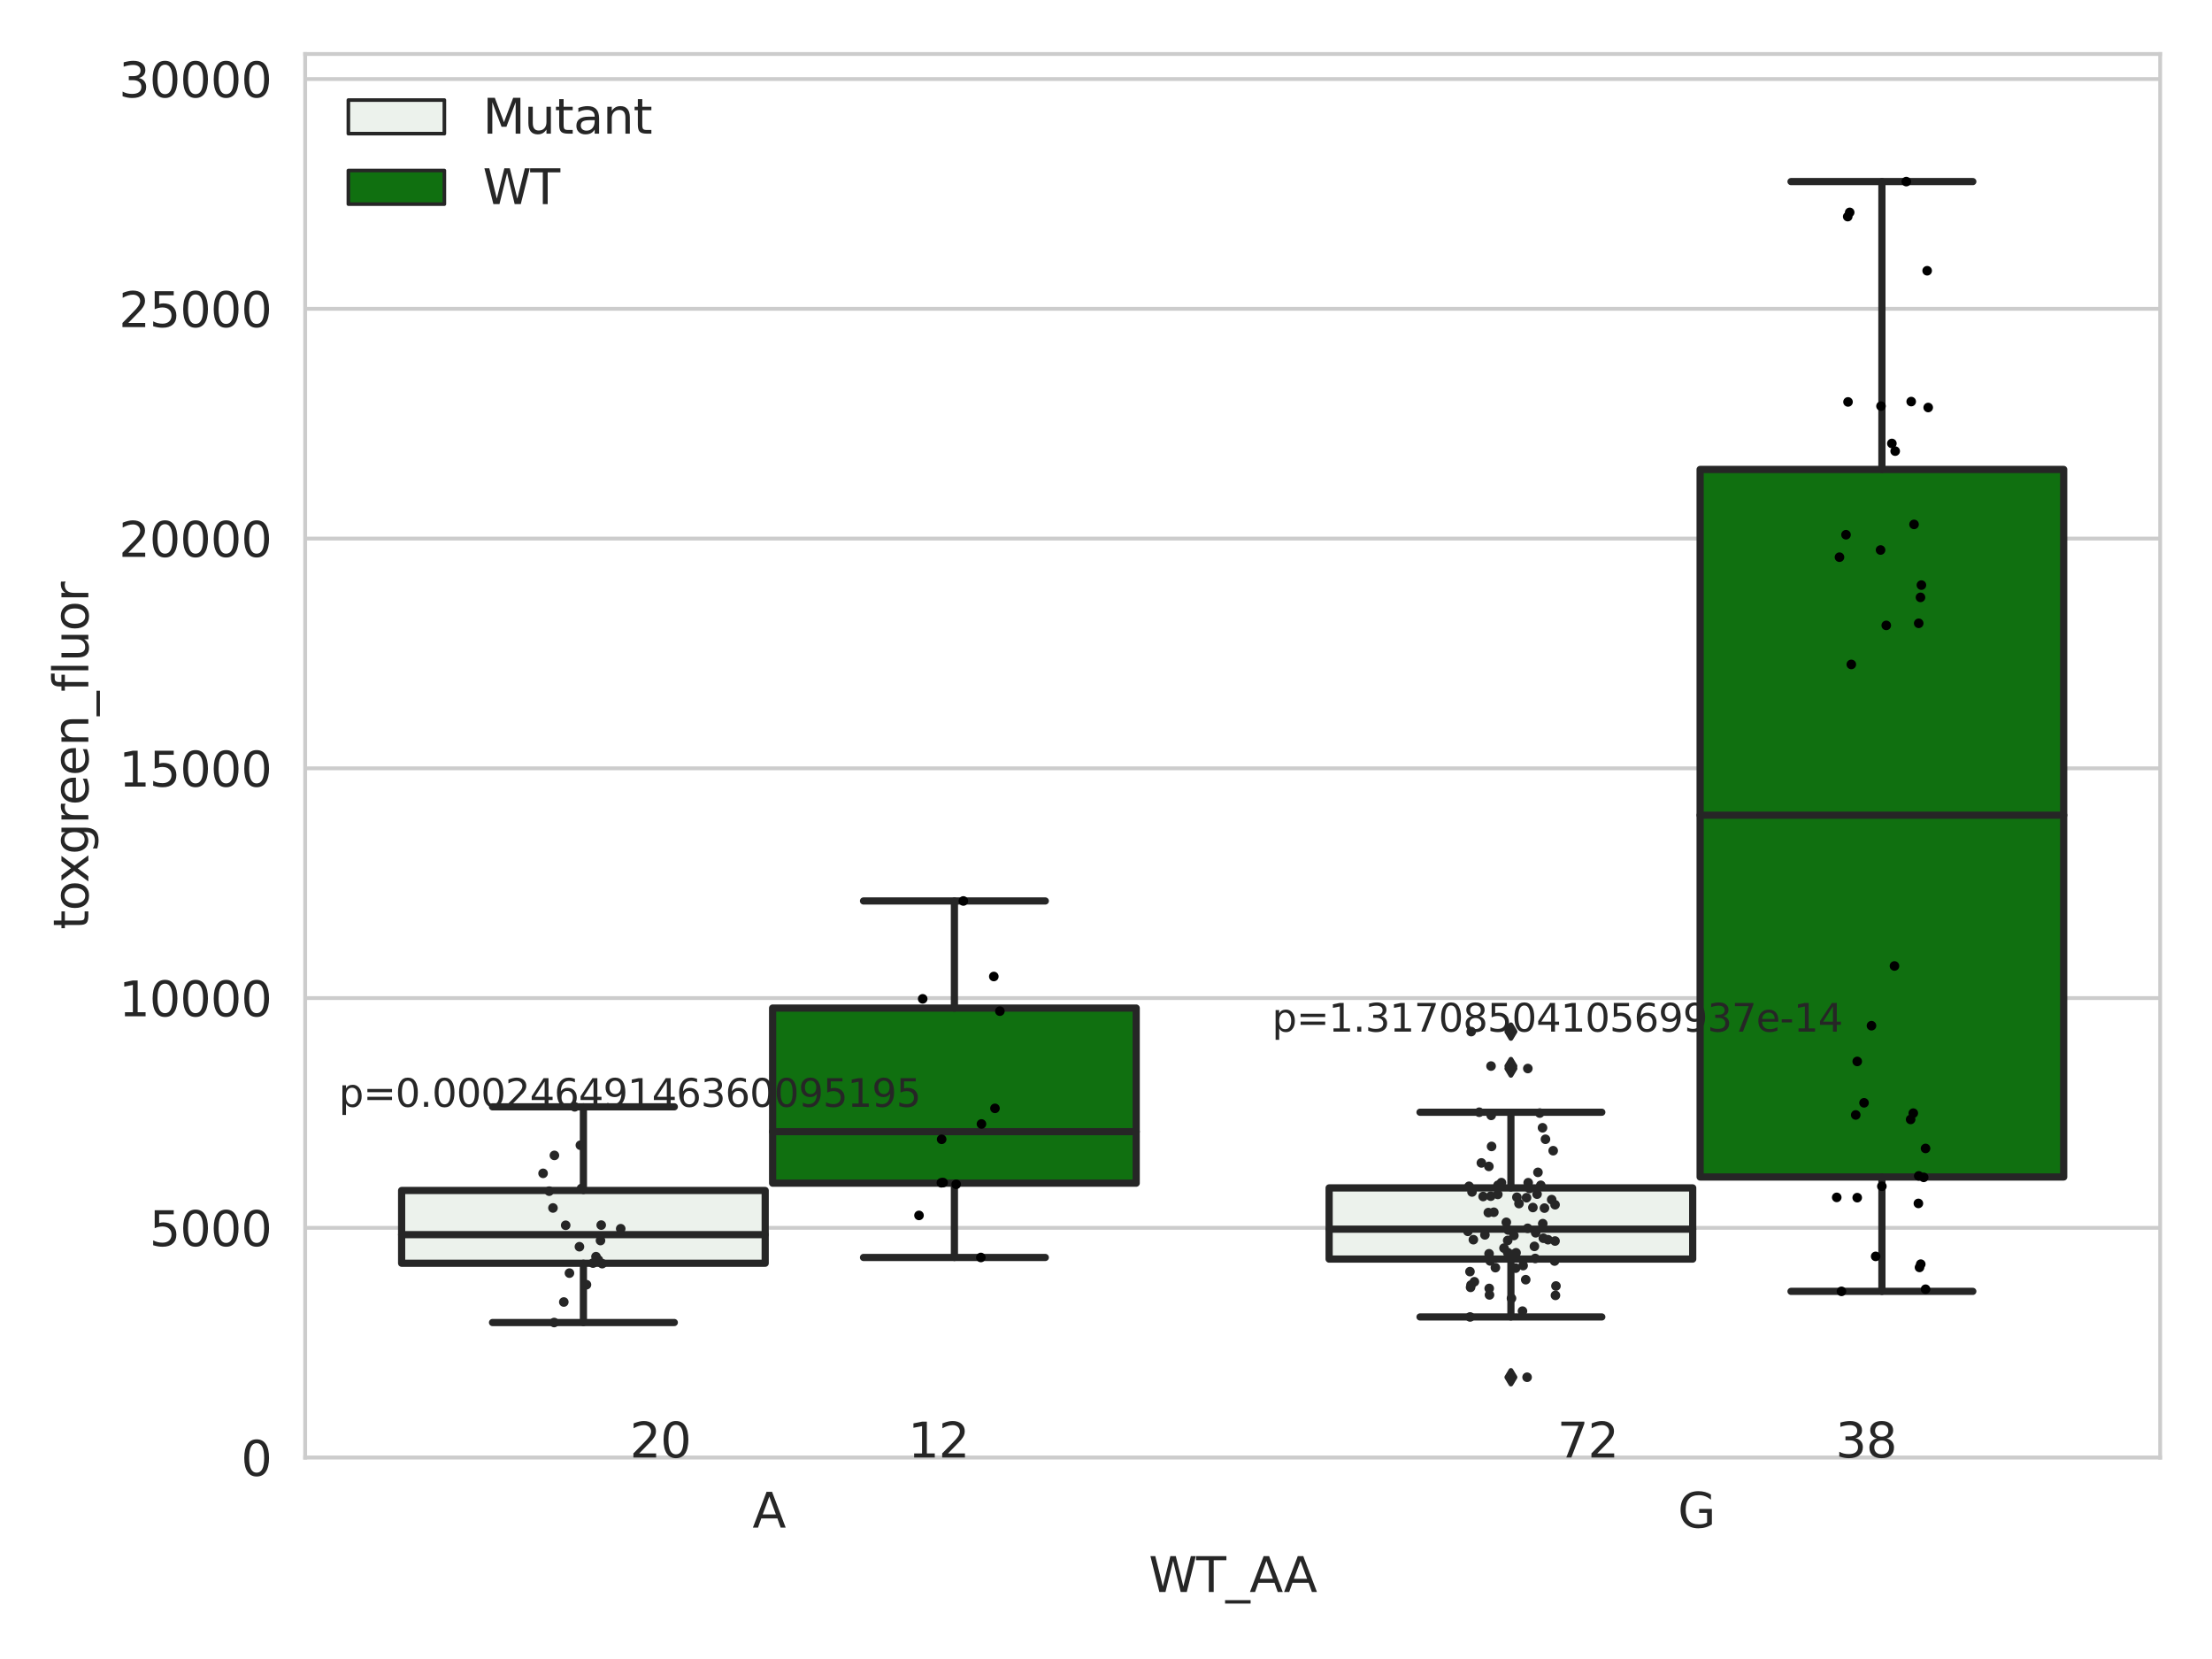<?xml version="1.0" encoding="utf-8" standalone="no"?>
<!DOCTYPE svg PUBLIC "-//W3C//DTD SVG 1.1//EN"
  "http://www.w3.org/Graphics/SVG/1.1/DTD/svg11.dtd">
<svg xmlns:xlink="http://www.w3.org/1999/xlink" width="460.8pt" height="345.6pt" viewBox="0 0 460.8 345.6" xmlns="http://www.w3.org/2000/svg" version="1.1">
 <defs>
  <style type="text/css">*{stroke-linejoin: round; stroke-linecap: butt}</style>
 </defs>
 <g id="figure_1">
  <g id="patch_1">
   <path d="M 0 345.6 
L 460.8 345.6 
L 460.8 0 
L 0 0 
z
" style="fill: #ffffff"/>
  </g>
  <g id="axes_1">
   <g id="patch_2">
    <path d="M 63.571 303.64 
L 450 303.64 
L 450 11.246 
L 63.571 11.246 
z
" style="fill: #ffffff"/>
   </g>
   <g id="matplotlib.axis_1">
    <g id="xtick_1">
     <g id="text_1">
      <!-- A -->
      <g style="fill: #262626" transform="translate(156.758 318.238)scale(0.1 -0.1)">
       <defs>
        <path id="DejaVuSans-41" d="M 2188 4044 
L 1331 1722 
L 3047 1722 
L 2188 4044 
z
M 1831 4666 
L 2547 4666 
L 4325 0 
L 3669 0 
L 3244 1197 
L 1141 1197 
L 716 0 
L 50 0 
L 1831 4666 
z
" transform="scale(0.016)"/>
       </defs>
       <use xlink:href="#DejaVuSans-41"/>
      </g>
     </g>
    </g>
    <g id="xtick_2">
     <g id="text_2">
      <!-- G -->
      <g style="fill: #262626" transform="translate(349.519 318.238)scale(0.1 -0.1)">
       <defs>
        <path id="DejaVuSans-47" d="M 3809 666 
L 3809 1919 
L 2778 1919 
L 2778 2438 
L 4434 2438 
L 4434 434 
Q 4069 175 3628 42 
Q 3188 -91 2688 -91 
Q 1594 -91 976 548 
Q 359 1188 359 2328 
Q 359 3472 976 4111 
Q 1594 4750 2688 4750 
Q 3144 4750 3555 4637 
Q 3966 4525 4313 4306 
L 4313 3634 
Q 3963 3931 3569 4081 
Q 3175 4231 2741 4231 
Q 1884 4231 1454 3753 
Q 1025 3275 1025 2328 
Q 1025 1384 1454 906 
Q 1884 428 2741 428 
Q 3075 428 3337 486 
Q 3600 544 3809 666 
z
" transform="scale(0.016)"/>
       </defs>
       <use xlink:href="#DejaVuSans-47"/>
      </g>
     </g>
    </g>
    <g id="text_3">
     <!-- WT_AA -->
     <g style="fill: #262626" transform="translate(239.31 331.638)scale(0.1 -0.1)">
      <defs>
       <path id="DejaVuSans-57" d="M 213 4666 
L 850 4666 
L 1831 722 
L 2809 4666 
L 3519 4666 
L 4500 722 
L 5478 4666 
L 6119 4666 
L 4947 0 
L 4153 0 
L 3169 4050 
L 2175 0 
L 1381 0 
L 213 4666 
z
" transform="scale(0.016)"/>
       <path id="DejaVuSans-54" d="M -19 4666 
L 3928 4666 
L 3928 4134 
L 2272 4134 
L 2272 0 
L 1638 0 
L 1638 4134 
L -19 4134 
L -19 4666 
z
" transform="scale(0.016)"/>
       <path id="DejaVuSans-5f" d="M 3263 -1063 
L 3263 -1509 
L -63 -1509 
L -63 -1063 
L 3263 -1063 
z
" transform="scale(0.016)"/>
      </defs>
      <use xlink:href="#DejaVuSans-57"/>
      <use xlink:href="#DejaVuSans-54" x="98.877"/>
      <use xlink:href="#DejaVuSans-5f" x="159.961"/>
      <use xlink:href="#DejaVuSans-41" x="209.961"/>
      <use xlink:href="#DejaVuSans-41" x="281.119"/>
     </g>
    </g>
   </g>
   <g id="matplotlib.axis_2">
    <g id="ytick_1">
     <g id="line2d_1">
      <path d="M 63.571 303.64 
L 450 303.64 
" clip-path="url(#p9588c56e6d)" style="fill: none; stroke: #cccccc; stroke-width: 0.8; stroke-linecap: round"/>
     </g>
     <g id="text_4">
      <!-- 0 -->
      <g style="fill: #262626" transform="translate(50.209 307.439)scale(0.1 -0.1)">
       <defs>
        <path id="DejaVuSans-30" d="M 2034 4250 
Q 1547 4250 1301 3770 
Q 1056 3291 1056 2328 
Q 1056 1369 1301 889 
Q 1547 409 2034 409 
Q 2525 409 2770 889 
Q 3016 1369 3016 2328 
Q 3016 3291 2770 3770 
Q 2525 4250 2034 4250 
z
M 2034 4750 
Q 2819 4750 3233 4129 
Q 3647 3509 3647 2328 
Q 3647 1150 3233 529 
Q 2819 -91 2034 -91 
Q 1250 -91 836 529 
Q 422 1150 422 2328 
Q 422 3509 836 4129 
Q 1250 4750 2034 4750 
z
" transform="scale(0.016)"/>
       </defs>
       <use xlink:href="#DejaVuSans-30"/>
      </g>
     </g>
    </g>
    <g id="ytick_2">
     <g id="line2d_2">
      <path d="M 63.571 255.779 
L 450 255.779 
" clip-path="url(#p9588c56e6d)" style="fill: none; stroke: #cccccc; stroke-width: 0.8; stroke-linecap: round"/>
     </g>
     <g id="text_5">
      <!-- 5000 -->
      <g style="fill: #262626" transform="translate(31.121 259.578)scale(0.1 -0.1)">
       <defs>
        <path id="DejaVuSans-35" d="M 691 4666 
L 3169 4666 
L 3169 4134 
L 1269 4134 
L 1269 2991 
Q 1406 3038 1543 3061 
Q 1681 3084 1819 3084 
Q 2600 3084 3056 2656 
Q 3513 2228 3513 1497 
Q 3513 744 3044 326 
Q 2575 -91 1722 -91 
Q 1428 -91 1123 -41 
Q 819 9 494 109 
L 494 744 
Q 775 591 1075 516 
Q 1375 441 1709 441 
Q 2250 441 2565 725 
Q 2881 1009 2881 1497 
Q 2881 1984 2565 2268 
Q 2250 2553 1709 2553 
Q 1456 2553 1204 2497 
Q 953 2441 691 2322 
L 691 4666 
z
" transform="scale(0.016)"/>
       </defs>
       <use xlink:href="#DejaVuSans-35"/>
       <use xlink:href="#DejaVuSans-30" x="63.623"/>
       <use xlink:href="#DejaVuSans-30" x="127.246"/>
       <use xlink:href="#DejaVuSans-30" x="190.869"/>
      </g>
     </g>
    </g>
    <g id="ytick_3">
     <g id="line2d_3">
      <path d="M 63.571 207.917 
L 450 207.917 
" clip-path="url(#p9588c56e6d)" style="fill: none; stroke: #cccccc; stroke-width: 0.8; stroke-linecap: round"/>
     </g>
     <g id="text_6">
      <!-- 10000 -->
      <g style="fill: #262626" transform="translate(24.759 211.716)scale(0.1 -0.1)">
       <defs>
        <path id="DejaVuSans-31" d="M 794 531 
L 1825 531 
L 1825 4091 
L 703 3866 
L 703 4441 
L 1819 4666 
L 2450 4666 
L 2450 531 
L 3481 531 
L 3481 0 
L 794 0 
L 794 531 
z
" transform="scale(0.016)"/>
       </defs>
       <use xlink:href="#DejaVuSans-31"/>
       <use xlink:href="#DejaVuSans-30" x="63.623"/>
       <use xlink:href="#DejaVuSans-30" x="127.246"/>
       <use xlink:href="#DejaVuSans-30" x="190.869"/>
       <use xlink:href="#DejaVuSans-30" x="254.492"/>
      </g>
     </g>
    </g>
    <g id="ytick_4">
     <g id="line2d_4">
      <path d="M 63.571 160.056 
L 450 160.056 
" clip-path="url(#p9588c56e6d)" style="fill: none; stroke: #cccccc; stroke-width: 0.8; stroke-linecap: round"/>
     </g>
     <g id="text_7">
      <!-- 15000 -->
      <g style="fill: #262626" transform="translate(24.759 163.855)scale(0.1 -0.1)">
       <use xlink:href="#DejaVuSans-31"/>
       <use xlink:href="#DejaVuSans-35" x="63.623"/>
       <use xlink:href="#DejaVuSans-30" x="127.246"/>
       <use xlink:href="#DejaVuSans-30" x="190.869"/>
       <use xlink:href="#DejaVuSans-30" x="254.492"/>
      </g>
     </g>
    </g>
    <g id="ytick_5">
     <g id="line2d_5">
      <path d="M 63.571 112.194 
L 450 112.194 
" clip-path="url(#p9588c56e6d)" style="fill: none; stroke: #cccccc; stroke-width: 0.8; stroke-linecap: round"/>
     </g>
     <g id="text_8">
      <!-- 20000 -->
      <g style="fill: #262626" transform="translate(24.759 115.994)scale(0.1 -0.1)">
       <defs>
        <path id="DejaVuSans-32" d="M 1228 531 
L 3431 531 
L 3431 0 
L 469 0 
L 469 531 
Q 828 903 1448 1529 
Q 2069 2156 2228 2338 
Q 2531 2678 2651 2914 
Q 2772 3150 2772 3378 
Q 2772 3750 2511 3984 
Q 2250 4219 1831 4219 
Q 1534 4219 1204 4116 
Q 875 4013 500 3803 
L 500 4441 
Q 881 4594 1212 4672 
Q 1544 4750 1819 4750 
Q 2544 4750 2975 4387 
Q 3406 4025 3406 3419 
Q 3406 3131 3298 2873 
Q 3191 2616 2906 2266 
Q 2828 2175 2409 1742 
Q 1991 1309 1228 531 
z
" transform="scale(0.016)"/>
       </defs>
       <use xlink:href="#DejaVuSans-32"/>
       <use xlink:href="#DejaVuSans-30" x="63.623"/>
       <use xlink:href="#DejaVuSans-30" x="127.246"/>
       <use xlink:href="#DejaVuSans-30" x="190.869"/>
       <use xlink:href="#DejaVuSans-30" x="254.492"/>
      </g>
     </g>
    </g>
    <g id="ytick_6">
     <g id="line2d_6">
      <path d="M 63.571 64.333 
L 450 64.333 
" clip-path="url(#p9588c56e6d)" style="fill: none; stroke: #cccccc; stroke-width: 0.8; stroke-linecap: round"/>
     </g>
     <g id="text_9">
      <!-- 25000 -->
      <g style="fill: #262626" transform="translate(24.759 68.132)scale(0.1 -0.1)">
       <use xlink:href="#DejaVuSans-32"/>
       <use xlink:href="#DejaVuSans-35" x="63.623"/>
       <use xlink:href="#DejaVuSans-30" x="127.246"/>
       <use xlink:href="#DejaVuSans-30" x="190.869"/>
       <use xlink:href="#DejaVuSans-30" x="254.492"/>
      </g>
     </g>
    </g>
    <g id="ytick_7">
     <g id="line2d_7">
      <path d="M 63.571 16.472 
L 450 16.472 
" clip-path="url(#p9588c56e6d)" style="fill: none; stroke: #cccccc; stroke-width: 0.8; stroke-linecap: round"/>
     </g>
     <g id="text_10">
      <!-- 30000 -->
      <g style="fill: #262626" transform="translate(24.759 20.271)scale(0.1 -0.1)">
       <defs>
        <path id="DejaVuSans-33" d="M 2597 2516 
Q 3050 2419 3304 2112 
Q 3559 1806 3559 1356 
Q 3559 666 3084 287 
Q 2609 -91 1734 -91 
Q 1441 -91 1130 -33 
Q 819 25 488 141 
L 488 750 
Q 750 597 1062 519 
Q 1375 441 1716 441 
Q 2309 441 2620 675 
Q 2931 909 2931 1356 
Q 2931 1769 2642 2001 
Q 2353 2234 1838 2234 
L 1294 2234 
L 1294 2753 
L 1863 2753 
Q 2328 2753 2575 2939 
Q 2822 3125 2822 3475 
Q 2822 3834 2567 4026 
Q 2313 4219 1838 4219 
Q 1578 4219 1281 4162 
Q 984 4106 628 3988 
L 628 4550 
Q 988 4650 1302 4700 
Q 1616 4750 1894 4750 
Q 2613 4750 3031 4423 
Q 3450 4097 3450 3541 
Q 3450 3153 3228 2886 
Q 3006 2619 2597 2516 
z
" transform="scale(0.016)"/>
       </defs>
       <use xlink:href="#DejaVuSans-33"/>
       <use xlink:href="#DejaVuSans-30" x="63.623"/>
       <use xlink:href="#DejaVuSans-30" x="127.246"/>
       <use xlink:href="#DejaVuSans-30" x="190.869"/>
       <use xlink:href="#DejaVuSans-30" x="254.492"/>
      </g>
     </g>
    </g>
    <g id="text_11">
     <!-- toxgreen_fluor -->
     <g style="fill: #262626" transform="translate(18.401 193.637)rotate(-90)scale(0.1 -0.1)">
      <defs>
       <path id="DejaVuSans-74" d="M 1172 4494 
L 1172 3500 
L 2356 3500 
L 2356 3053 
L 1172 3053 
L 1172 1153 
Q 1172 725 1289 603 
Q 1406 481 1766 481 
L 2356 481 
L 2356 0 
L 1766 0 
Q 1100 0 847 248 
Q 594 497 594 1153 
L 594 3053 
L 172 3053 
L 172 3500 
L 594 3500 
L 594 4494 
L 1172 4494 
z
" transform="scale(0.016)"/>
       <path id="DejaVuSans-6f" d="M 1959 3097 
Q 1497 3097 1228 2736 
Q 959 2375 959 1747 
Q 959 1119 1226 758 
Q 1494 397 1959 397 
Q 2419 397 2687 759 
Q 2956 1122 2956 1747 
Q 2956 2369 2687 2733 
Q 2419 3097 1959 3097 
z
M 1959 3584 
Q 2709 3584 3137 3096 
Q 3566 2609 3566 1747 
Q 3566 888 3137 398 
Q 2709 -91 1959 -91 
Q 1206 -91 779 398 
Q 353 888 353 1747 
Q 353 2609 779 3096 
Q 1206 3584 1959 3584 
z
" transform="scale(0.016)"/>
       <path id="DejaVuSans-78" d="M 3513 3500 
L 2247 1797 
L 3578 0 
L 2900 0 
L 1881 1375 
L 863 0 
L 184 0 
L 1544 1831 
L 300 3500 
L 978 3500 
L 1906 2253 
L 2834 3500 
L 3513 3500 
z
" transform="scale(0.016)"/>
       <path id="DejaVuSans-67" d="M 2906 1791 
Q 2906 2416 2648 2759 
Q 2391 3103 1925 3103 
Q 1463 3103 1205 2759 
Q 947 2416 947 1791 
Q 947 1169 1205 825 
Q 1463 481 1925 481 
Q 2391 481 2648 825 
Q 2906 1169 2906 1791 
z
M 3481 434 
Q 3481 -459 3084 -895 
Q 2688 -1331 1869 -1331 
Q 1566 -1331 1297 -1286 
Q 1028 -1241 775 -1147 
L 775 -588 
Q 1028 -725 1275 -790 
Q 1522 -856 1778 -856 
Q 2344 -856 2625 -561 
Q 2906 -266 2906 331 
L 2906 616 
Q 2728 306 2450 153 
Q 2172 0 1784 0 
Q 1141 0 747 490 
Q 353 981 353 1791 
Q 353 2603 747 3093 
Q 1141 3584 1784 3584 
Q 2172 3584 2450 3431 
Q 2728 3278 2906 2969 
L 2906 3500 
L 3481 3500 
L 3481 434 
z
" transform="scale(0.016)"/>
       <path id="DejaVuSans-72" d="M 2631 2963 
Q 2534 3019 2420 3045 
Q 2306 3072 2169 3072 
Q 1681 3072 1420 2755 
Q 1159 2438 1159 1844 
L 1159 0 
L 581 0 
L 581 3500 
L 1159 3500 
L 1159 2956 
Q 1341 3275 1631 3429 
Q 1922 3584 2338 3584 
Q 2397 3584 2469 3576 
Q 2541 3569 2628 3553 
L 2631 2963 
z
" transform="scale(0.016)"/>
       <path id="DejaVuSans-65" d="M 3597 1894 
L 3597 1613 
L 953 1613 
Q 991 1019 1311 708 
Q 1631 397 2203 397 
Q 2534 397 2845 478 
Q 3156 559 3463 722 
L 3463 178 
Q 3153 47 2828 -22 
Q 2503 -91 2169 -91 
Q 1331 -91 842 396 
Q 353 884 353 1716 
Q 353 2575 817 3079 
Q 1281 3584 2069 3584 
Q 2775 3584 3186 3129 
Q 3597 2675 3597 1894 
z
M 3022 2063 
Q 3016 2534 2758 2815 
Q 2500 3097 2075 3097 
Q 1594 3097 1305 2825 
Q 1016 2553 972 2059 
L 3022 2063 
z
" transform="scale(0.016)"/>
       <path id="DejaVuSans-6e" d="M 3513 2113 
L 3513 0 
L 2938 0 
L 2938 2094 
Q 2938 2591 2744 2837 
Q 2550 3084 2163 3084 
Q 1697 3084 1428 2787 
Q 1159 2491 1159 1978 
L 1159 0 
L 581 0 
L 581 3500 
L 1159 3500 
L 1159 2956 
Q 1366 3272 1645 3428 
Q 1925 3584 2291 3584 
Q 2894 3584 3203 3211 
Q 3513 2838 3513 2113 
z
" transform="scale(0.016)"/>
       <path id="DejaVuSans-66" d="M 2375 4863 
L 2375 4384 
L 1825 4384 
Q 1516 4384 1395 4259 
Q 1275 4134 1275 3809 
L 1275 3500 
L 2222 3500 
L 2222 3053 
L 1275 3053 
L 1275 0 
L 697 0 
L 697 3053 
L 147 3053 
L 147 3500 
L 697 3500 
L 697 3744 
Q 697 4328 969 4595 
Q 1241 4863 1831 4863 
L 2375 4863 
z
" transform="scale(0.016)"/>
       <path id="DejaVuSans-6c" d="M 603 4863 
L 1178 4863 
L 1178 0 
L 603 0 
L 603 4863 
z
" transform="scale(0.016)"/>
       <path id="DejaVuSans-75" d="M 544 1381 
L 544 3500 
L 1119 3500 
L 1119 1403 
Q 1119 906 1312 657 
Q 1506 409 1894 409 
Q 2359 409 2629 706 
Q 2900 1003 2900 1516 
L 2900 3500 
L 3475 3500 
L 3475 0 
L 2900 0 
L 2900 538 
Q 2691 219 2414 64 
Q 2138 -91 1772 -91 
Q 1169 -91 856 284 
Q 544 659 544 1381 
z
M 1991 3584 
L 1991 3584 
z
" transform="scale(0.016)"/>
      </defs>
      <use xlink:href="#DejaVuSans-74"/>
      <use xlink:href="#DejaVuSans-6f" x="39.209"/>
      <use xlink:href="#DejaVuSans-78" x="97.266"/>
      <use xlink:href="#DejaVuSans-67" x="156.445"/>
      <use xlink:href="#DejaVuSans-72" x="219.922"/>
      <use xlink:href="#DejaVuSans-65" x="258.785"/>
      <use xlink:href="#DejaVuSans-65" x="320.309"/>
      <use xlink:href="#DejaVuSans-6e" x="381.832"/>
      <use xlink:href="#DejaVuSans-5f" x="445.211"/>
      <use xlink:href="#DejaVuSans-66" x="495.211"/>
      <use xlink:href="#DejaVuSans-6c" x="530.416"/>
      <use xlink:href="#DejaVuSans-75" x="558.199"/>
      <use xlink:href="#DejaVuSans-6f" x="621.578"/>
      <use xlink:href="#DejaVuSans-72" x="682.76"/>
     </g>
    </g>
   </g>
   <g id="patch_3">
    <path d="M 83.666 263.155 
L 159.406 263.155 
L 159.406 248.002 
L 83.666 248.002 
L 83.666 263.155 
z
" clip-path="url(#p9588c56e6d)" style="fill: #ecf2ec; stroke: #262626; stroke-width: 1.5; stroke-linejoin: miter"/>
   </g>
   <g id="patch_4">
    <path d="M 160.951 246.475 
L 236.691 246.475 
L 236.691 209.998 
L 160.951 209.998 
L 160.951 246.475 
z
" clip-path="url(#p9588c56e6d)" style="fill: #107010; stroke: #262626; stroke-width: 1.5; stroke-linejoin: miter"/>
   </g>
   <g id="patch_5">
    <path d="M 276.88 262.291 
L 352.62 262.291 
L 352.62 247.462 
L 276.88 247.462 
L 276.88 262.291 
z
" clip-path="url(#p9588c56e6d)" style="fill: #ecf2ec; stroke: #262626; stroke-width: 1.5; stroke-linejoin: miter"/>
   </g>
   <g id="patch_6">
    <path d="M 354.166 245.188 
L 429.906 245.188 
L 429.906 97.794 
L 354.166 97.794 
L 354.166 245.188 
z
" clip-path="url(#p9588c56e6d)" style="fill: #107010; stroke: #262626; stroke-width: 1.5; stroke-linejoin: miter"/>
   </g>
   <g id="patch_7">
    <path d="M 160.178 303.64 
L 160.178 303.64 
L 160.178 303.64 
L 160.178 303.64 
z
" clip-path="url(#p9588c56e6d)" style="fill: #ecf2ec; stroke: #262626; stroke-width: 0.75; stroke-linejoin: miter"/>
   </g>
   <g id="patch_8">
    <path d="M 160.178 303.64 
L 160.178 303.64 
L 160.178 303.64 
L 160.178 303.64 
z
" clip-path="url(#p9588c56e6d)" style="fill: #107010; stroke: #262626; stroke-width: 0.75; stroke-linejoin: miter"/>
   </g>
   <g id="PathCollection_1"/>
   <g id="PathCollection_2"/>
   <g id="line2d_8">
    <path d="M 121.536 263.155 
L 121.536 275.506 
" clip-path="url(#p9588c56e6d)" style="fill: none; stroke: #262626; stroke-width: 1.5; stroke-linecap: round"/>
   </g>
   <g id="line2d_9">
    <path d="M 121.536 248.002 
L 121.536 230.57 
" clip-path="url(#p9588c56e6d)" style="fill: none; stroke: #262626; stroke-width: 1.5; stroke-linecap: round"/>
   </g>
   <g id="line2d_10">
    <path d="M 102.601 275.506 
L 140.471 275.506 
" clip-path="url(#p9588c56e6d)" style="fill: none; stroke: #262626; stroke-width: 1.5; stroke-linecap: round"/>
   </g>
   <g id="line2d_11">
    <path d="M 102.601 230.57 
L 140.471 230.57 
" clip-path="url(#p9588c56e6d)" style="fill: none; stroke: #262626; stroke-width: 1.5; stroke-linecap: round"/>
   </g>
   <g id="line2d_12"/>
   <g id="line2d_13">
    <path d="M 198.821 246.475 
L 198.821 261.953 
" clip-path="url(#p9588c56e6d)" style="fill: none; stroke: #262626; stroke-width: 1.5; stroke-linecap: round"/>
   </g>
   <g id="line2d_14">
    <path d="M 198.821 209.998 
L 198.821 187.689 
" clip-path="url(#p9588c56e6d)" style="fill: none; stroke: #262626; stroke-width: 1.5; stroke-linecap: round"/>
   </g>
   <g id="line2d_15">
    <path d="M 179.886 261.953 
L 217.756 261.953 
" clip-path="url(#p9588c56e6d)" style="fill: none; stroke: #262626; stroke-width: 1.5; stroke-linecap: round"/>
   </g>
   <g id="line2d_16">
    <path d="M 179.886 187.689 
L 217.756 187.689 
" clip-path="url(#p9588c56e6d)" style="fill: none; stroke: #262626; stroke-width: 1.5; stroke-linecap: round"/>
   </g>
   <g id="line2d_17"/>
   <g id="line2d_18">
    <path d="M 314.75 262.291 
L 314.75 274.343 
" clip-path="url(#p9588c56e6d)" style="fill: none; stroke: #262626; stroke-width: 1.5; stroke-linecap: round"/>
   </g>
   <g id="line2d_19">
    <path d="M 314.75 247.462 
L 314.75 231.699 
" clip-path="url(#p9588c56e6d)" style="fill: none; stroke: #262626; stroke-width: 1.5; stroke-linecap: round"/>
   </g>
   <g id="line2d_20">
    <path d="M 295.815 274.343 
L 333.685 274.343 
" clip-path="url(#p9588c56e6d)" style="fill: none; stroke: #262626; stroke-width: 1.5; stroke-linecap: round"/>
   </g>
   <g id="line2d_21">
    <path d="M 295.815 231.699 
L 333.685 231.699 
" clip-path="url(#p9588c56e6d)" style="fill: none; stroke: #262626; stroke-width: 1.5; stroke-linecap: round"/>
   </g>
   <g id="line2d_22">
    <defs>
     <path id="mfa0ea58143" d="M -0 1.414 
L 0.849 0 
L 0 -1.414 
L -0.849 -0 
z
" style="stroke: #262626; stroke-linejoin: miter"/>
    </defs>
    <g clip-path="url(#p9588c56e6d)">
     <use xlink:href="#mfa0ea58143" x="314.75" y="286.905" style="fill: #262626; stroke: #262626; stroke-linejoin: miter"/>
     <use xlink:href="#mfa0ea58143" x="314.75" y="222.593" style="fill: #262626; stroke: #262626; stroke-linejoin: miter"/>
     <use xlink:href="#mfa0ea58143" x="314.75" y="222.082" style="fill: #262626; stroke: #262626; stroke-linejoin: miter"/>
     <use xlink:href="#mfa0ea58143" x="314.75" y="214.904" style="fill: #262626; stroke: #262626; stroke-linejoin: miter"/>
    </g>
   </g>
   <g id="line2d_23">
    <path d="M 392.036 245.188 
L 392.036 269.014 
" clip-path="url(#p9588c56e6d)" style="fill: none; stroke: #262626; stroke-width: 1.5; stroke-linecap: round"/>
   </g>
   <g id="line2d_24">
    <path d="M 392.036 97.794 
L 392.036 37.827 
" clip-path="url(#p9588c56e6d)" style="fill: none; stroke: #262626; stroke-width: 1.5; stroke-linecap: round"/>
   </g>
   <g id="line2d_25">
    <path d="M 373.101 269.014 
L 410.971 269.014 
" clip-path="url(#p9588c56e6d)" style="fill: none; stroke: #262626; stroke-width: 1.5; stroke-linecap: round"/>
   </g>
   <g id="line2d_26">
    <path d="M 373.101 37.827 
L 410.971 37.827 
" clip-path="url(#p9588c56e6d)" style="fill: none; stroke: #262626; stroke-width: 1.5; stroke-linecap: round"/>
   </g>
   <g id="line2d_27"/>
   <g id="line2d_28">
    <path d="M 83.666 257.196 
L 159.406 257.196 
" clip-path="url(#p9588c56e6d)" style="fill: none; stroke: #262626; stroke-width: 1.5; stroke-linecap: round"/>
   </g>
   <g id="line2d_29">
    <path d="M 160.951 235.742 
L 236.691 235.742 
" clip-path="url(#p9588c56e6d)" style="fill: none; stroke: #262626; stroke-width: 1.5; stroke-linecap: round"/>
   </g>
   <g id="line2d_30">
    <path d="M 276.88 256.058 
L 352.62 256.058 
" clip-path="url(#p9588c56e6d)" style="fill: none; stroke: #262626; stroke-width: 1.5; stroke-linecap: round"/>
   </g>
   <g id="line2d_31">
    <path d="M 354.166 169.82 
L 429.906 169.82 
" clip-path="url(#p9588c56e6d)" style="fill: none; stroke: #262626; stroke-width: 1.5; stroke-linecap: round"/>
   </g>
   <g id="patch_9">
    <path d="M 63.571 303.64 
L 63.571 11.246 
" style="fill: none; stroke: #cccccc; stroke-width: 0.8; stroke-linejoin: miter; stroke-linecap: square"/>
   </g>
   <g id="patch_10">
    <path d="M 450 303.64 
L 450 11.246 
" style="fill: none; stroke: #cccccc; stroke-width: 0.8; stroke-linejoin: miter; stroke-linecap: square"/>
   </g>
   <g id="patch_11">
    <path d="M 63.571 303.64 
L 450 303.64 
" style="fill: none; stroke: #cccccc; stroke-width: 0.8; stroke-linejoin: miter; stroke-linecap: square"/>
   </g>
   <g id="patch_12">
    <path d="M 63.571 11.246 
L 450 11.246 
" style="fill: none; stroke: #cccccc; stroke-width: 0.8; stroke-linejoin: miter; stroke-linecap: square"/>
   </g>
   <g id="PathCollection_3">
    <defs>
     <path id="C0_0_df6632a71f" d="M 0 1 
C 0.265 1 0.52 0.895 0.707 0.707 
C 0.895 0.52 1 0.265 1 -0 
C 1 -0.265 0.895 -0.52 0.707 -0.707 
C 0.52 -0.895 0.265 -1 0 -1 
C -0.265 -1 -0.52 -0.895 -0.707 -0.707 
C -0.895 -0.52 -1 -0.265 -1 0 
C -1 0.265 -0.895 0.52 -0.707 0.707 
C -0.52 0.895 -0.265 1 0 1 
z
"/>
    </defs>
    <g clip-path="url(#p9588c56e6d)">
     <use xlink:href="#C0_0_df6632a71f" x="115.193" y="251.641" style="fill: #262626"/>
    </g>
    <g clip-path="url(#p9588c56e6d)">
     <use xlink:href="#C0_0_df6632a71f" x="125.242" y="255.21" style="fill: #262626"/>
    </g>
    <g clip-path="url(#p9588c56e6d)">
     <use xlink:href="#C0_0_df6632a71f" x="125.094" y="258.427" style="fill: #262626"/>
    </g>
    <g clip-path="url(#p9588c56e6d)">
     <use xlink:href="#C0_0_df6632a71f" x="129.307" y="255.965" style="fill: #262626"/>
    </g>
    <g clip-path="url(#p9588c56e6d)">
     <use xlink:href="#C0_0_df6632a71f" x="117.451" y="271.231" style="fill: #262626"/>
    </g>
    <g clip-path="url(#p9588c56e6d)">
     <use xlink:href="#C0_0_df6632a71f" x="120.708" y="259.714" style="fill: #262626"/>
    </g>
    <g clip-path="url(#p9588c56e6d)">
     <use xlink:href="#C0_0_df6632a71f" x="123.534" y="263.126" style="fill: #262626"/>
    </g>
    <g clip-path="url(#p9588c56e6d)">
     <use xlink:href="#C0_0_df6632a71f" x="113.135" y="244.428" style="fill: #262626"/>
    </g>
    <g clip-path="url(#p9588c56e6d)">
     <use xlink:href="#C0_0_df6632a71f" x="115.442" y="275.506" style="fill: #262626"/>
    </g>
    <g clip-path="url(#p9588c56e6d)">
     <use xlink:href="#C0_0_df6632a71f" x="117.843" y="255.247" style="fill: #262626"/>
    </g>
    <g clip-path="url(#p9588c56e6d)">
     <use xlink:href="#C0_0_df6632a71f" x="121.134" y="247.585" style="fill: #262626"/>
    </g>
    <g clip-path="url(#p9588c56e6d)">
     <use xlink:href="#C0_0_df6632a71f" x="114.41" y="248.141" style="fill: #262626"/>
    </g>
    <g clip-path="url(#p9588c56e6d)">
     <use xlink:href="#C0_0_df6632a71f" x="125.444" y="263.242" style="fill: #262626"/>
    </g>
    <g clip-path="url(#p9588c56e6d)">
     <use xlink:href="#C0_0_df6632a71f" x="120.903" y="238.572" style="fill: #262626"/>
    </g>
    <g clip-path="url(#p9588c56e6d)">
     <use xlink:href="#C0_0_df6632a71f" x="119.716" y="230.57" style="fill: #262626"/>
    </g>
    <g clip-path="url(#p9588c56e6d)">
     <use xlink:href="#C0_0_df6632a71f" x="124.157" y="261.785" style="fill: #262626"/>
    </g>
    <g clip-path="url(#p9588c56e6d)">
     <use xlink:href="#C0_0_df6632a71f" x="115.493" y="240.689" style="fill: #262626"/>
    </g>
    <g clip-path="url(#p9588c56e6d)">
     <use xlink:href="#C0_0_df6632a71f" x="124.646" y="262.47" style="fill: #262626"/>
    </g>
    <g clip-path="url(#p9588c56e6d)">
     <use xlink:href="#C0_0_df6632a71f" x="122.173" y="267.626" style="fill: #262626"/>
    </g>
    <g clip-path="url(#p9588c56e6d)">
     <use xlink:href="#C0_0_df6632a71f" x="118.626" y="265.214" style="fill: #262626"/>
    </g>
   </g>
   <g id="PathCollection_4">
    <defs>
     <path id="C1_0_ab6d965559" d="M 0 1 
C 0.265 1 0.52 0.895 0.707 0.707 
C 0.895 0.52 1 0.265 1 -0 
C 1 -0.265 0.895 -0.52 0.707 -0.707 
C 0.52 -0.895 0.265 -1 0 -1 
C -0.265 -1 -0.52 -0.895 -0.707 -0.707 
C -0.895 -0.52 -1 -0.265 -1 0 
C -1 0.265 -0.895 0.52 -0.707 0.707 
C -0.52 0.895 -0.265 1 0 1 
z
"/>
    </defs>
    <g clip-path="url(#p9588c56e6d)">
     <use xlink:href="#C1_0_ab6d965559" x="196.469" y="246.356"/>
    </g>
    <g clip-path="url(#p9588c56e6d)">
     <use xlink:href="#C1_0_ab6d965559" x="196.162" y="237.338"/>
    </g>
    <g clip-path="url(#p9588c56e6d)">
     <use xlink:href="#C1_0_ab6d965559" x="207.03" y="203.422"/>
    </g>
    <g clip-path="url(#p9588c56e6d)">
     <use xlink:href="#C1_0_ab6d965559" x="208.292" y="210.638"/>
    </g>
    <g clip-path="url(#p9588c56e6d)">
     <use xlink:href="#C1_0_ab6d965559" x="199.196" y="246.712"/>
    </g>
    <g clip-path="url(#p9588c56e6d)">
     <use xlink:href="#C1_0_ab6d965559" x="192.213" y="208.077"/>
    </g>
    <g clip-path="url(#p9588c56e6d)">
     <use xlink:href="#C1_0_ab6d965559" x="204.331" y="261.953"/>
    </g>
    <g clip-path="url(#p9588c56e6d)">
     <use xlink:href="#C1_0_ab6d965559" x="196.105" y="246.396"/>
    </g>
    <g clip-path="url(#p9588c56e6d)">
     <use xlink:href="#C1_0_ab6d965559" x="207.271" y="230.889"/>
    </g>
    <g clip-path="url(#p9588c56e6d)">
     <use xlink:href="#C1_0_ab6d965559" x="204.456" y="234.146"/>
    </g>
    <g clip-path="url(#p9588c56e6d)">
     <use xlink:href="#C1_0_ab6d965559" x="200.684" y="187.689"/>
    </g>
    <g clip-path="url(#p9588c56e6d)">
     <use xlink:href="#C1_0_ab6d965559" x="191.445" y="253.192"/>
    </g>
   </g>
   <g id="PathCollection_5">
    <defs>
     <path id="C2_0_35687971e2" d="M 0 1 
C 0.265 1 0.52 0.895 0.707 0.707 
C 0.895 0.52 1 0.265 1 -0 
C 1 -0.265 0.895 -0.52 0.707 -0.707 
C 0.52 -0.895 0.265 -1 0 -1 
C -0.265 -1 -0.52 -0.895 -0.707 -0.707 
C -0.895 -0.52 -1 -0.265 -1 0 
C -1 0.265 -0.895 0.52 -0.707 0.707 
C -0.52 0.895 -0.265 1 0 1 
z
"/>
    </defs>
    <g clip-path="url(#p9588c56e6d)">
     <use xlink:href="#C2_0_35687971e2" x="315.064" y="261.321" style="fill: #262626"/>
    </g>
    <g clip-path="url(#p9588c56e6d)">
     <use xlink:href="#C2_0_35687971e2" x="310.427" y="262.675" style="fill: #262626"/>
    </g>
    <g clip-path="url(#p9588c56e6d)">
     <use xlink:href="#C2_0_35687971e2" x="310.641" y="232.354" style="fill: #262626"/>
    </g>
    <g clip-path="url(#p9588c56e6d)">
     <use xlink:href="#C2_0_35687971e2" x="317.837" y="266.584" style="fill: #262626"/>
    </g>
    <g clip-path="url(#p9588c56e6d)">
     <use xlink:href="#C2_0_35687971e2" x="318.237" y="255.881" style="fill: #262626"/>
    </g>
    <g clip-path="url(#p9588c56e6d)">
     <use xlink:href="#C2_0_35687971e2" x="318.003" y="249.505" style="fill: #262626"/>
    </g>
    <g clip-path="url(#p9588c56e6d)">
     <use xlink:href="#C2_0_35687971e2" x="316" y="249.405" style="fill: #262626"/>
    </g>
    <g clip-path="url(#p9588c56e6d)">
     <use xlink:href="#C2_0_35687971e2" x="314.873" y="270.469" style="fill: #262626"/>
    </g>
    <g clip-path="url(#p9588c56e6d)">
     <use xlink:href="#C2_0_35687971e2" x="314.08" y="258.412" style="fill: #262626"/>
    </g>
    <g clip-path="url(#p9588c56e6d)">
     <use xlink:href="#C2_0_35687971e2" x="311.52" y="264.075" style="fill: #262626"/>
    </g>
    <g clip-path="url(#p9588c56e6d)">
     <use xlink:href="#C2_0_35687971e2" x="319.328" y="251.549" style="fill: #262626"/>
    </g>
    <g clip-path="url(#p9588c56e6d)">
     <use xlink:href="#C2_0_35687971e2" x="307.141" y="267.014" style="fill: #262626"/>
    </g>
    <g clip-path="url(#p9588c56e6d)">
     <use xlink:href="#C2_0_35687971e2" x="313.793" y="254.628" style="fill: #262626"/>
    </g>
    <g clip-path="url(#p9588c56e6d)">
     <use xlink:href="#C2_0_35687971e2" x="306.243" y="274.343" style="fill: #262626"/>
    </g>
    <g clip-path="url(#p9588c56e6d)">
     <use xlink:href="#C2_0_35687971e2" x="308.965" y="249.252" style="fill: #262626"/>
    </g>
    <g clip-path="url(#p9588c56e6d)">
     <use xlink:href="#C2_0_35687971e2" x="310.046" y="252.607" style="fill: #262626"/>
    </g>
    <g clip-path="url(#p9588c56e6d)">
     <use xlink:href="#C2_0_35687971e2" x="306.647" y="248.308" style="fill: #262626"/>
    </g>
    <g clip-path="url(#p9588c56e6d)">
     <use xlink:href="#C2_0_35687971e2" x="317.161" y="273.134" style="fill: #262626"/>
    </g>
    <g clip-path="url(#p9588c56e6d)">
     <use xlink:href="#C2_0_35687971e2" x="312.052" y="246.911" style="fill: #262626"/>
    </g>
    <g clip-path="url(#p9588c56e6d)">
     <use xlink:href="#C2_0_35687971e2" x="316.433" y="250.728" style="fill: #262626"/>
    </g>
    <g clip-path="url(#p9588c56e6d)">
     <use xlink:href="#C2_0_35687971e2" x="310.16" y="242.987" style="fill: #262626"/>
    </g>
    <g clip-path="url(#p9588c56e6d)">
     <use xlink:href="#C2_0_35687971e2" x="311.194" y="252.531" style="fill: #262626"/>
    </g>
    <g clip-path="url(#p9588c56e6d)">
     <use xlink:href="#C2_0_35687971e2" x="310.722" y="238.822" style="fill: #262626"/>
    </g>
    <g clip-path="url(#p9588c56e6d)">
     <use xlink:href="#C2_0_35687971e2" x="323.241" y="249.904" style="fill: #262626"/>
    </g>
    <g clip-path="url(#p9588c56e6d)">
     <use xlink:href="#C2_0_35687971e2" x="305.79" y="256.51" style="fill: #262626"/>
    </g>
    <g clip-path="url(#p9588c56e6d)">
     <use xlink:href="#C2_0_35687971e2" x="310.287" y="269.752" style="fill: #262626"/>
    </g>
    <g clip-path="url(#p9588c56e6d)">
     <use xlink:href="#C2_0_35687971e2" x="315.365" y="257.383" style="fill: #262626"/>
    </g>
    <g clip-path="url(#p9588c56e6d)">
     <use xlink:href="#C2_0_35687971e2" x="308.156" y="231.699" style="fill: #262626"/>
    </g>
    <g clip-path="url(#p9588c56e6d)">
     <use xlink:href="#C2_0_35687971e2" x="319.816" y="262.163" style="fill: #262626"/>
    </g>
    <g clip-path="url(#p9588c56e6d)">
     <use xlink:href="#C2_0_35687971e2" x="306.349" y="268.182" style="fill: #262626"/>
    </g>
    <g clip-path="url(#p9588c56e6d)">
     <use xlink:href="#C2_0_35687971e2" x="319.645" y="259.641" style="fill: #262626"/>
    </g>
    <g clip-path="url(#p9588c56e6d)">
     <use xlink:href="#C2_0_35687971e2" x="324.134" y="267.895" style="fill: #262626"/>
    </g>
    <g clip-path="url(#p9588c56e6d)">
     <use xlink:href="#C2_0_35687971e2" x="306.93" y="258.248" style="fill: #262626"/>
    </g>
    <g clip-path="url(#p9588c56e6d)">
     <use xlink:href="#C2_0_35687971e2" x="315.732" y="264.178" style="fill: #262626"/>
    </g>
    <g clip-path="url(#p9588c56e6d)">
     <use xlink:href="#C2_0_35687971e2" x="310.231" y="268.407" style="fill: #262626"/>
    </g>
    <g clip-path="url(#p9588c56e6d)">
     <use xlink:href="#C2_0_35687971e2" x="320.975" y="246.919" style="fill: #262626"/>
    </g>
    <g clip-path="url(#p9588c56e6d)">
     <use xlink:href="#C2_0_35687971e2" x="318.276" y="222.593" style="fill: #262626"/>
    </g>
    <g clip-path="url(#p9588c56e6d)">
     <use xlink:href="#C2_0_35687971e2" x="323.947" y="258.527" style="fill: #262626"/>
    </g>
    <g clip-path="url(#p9588c56e6d)">
     <use xlink:href="#C2_0_35687971e2" x="320.755" y="231.873" style="fill: #262626"/>
    </g>
    <g clip-path="url(#p9588c56e6d)">
     <use xlink:href="#C2_0_35687971e2" x="323.555" y="239.714" style="fill: #262626"/>
    </g>
    <g clip-path="url(#p9588c56e6d)">
     <use xlink:href="#C2_0_35687971e2" x="309.333" y="257.246" style="fill: #262626"/>
    </g>
    <g clip-path="url(#p9588c56e6d)">
     <use xlink:href="#C2_0_35687971e2" x="319.909" y="256.811" style="fill: #262626"/>
    </g>
    <g clip-path="url(#p9588c56e6d)">
     <use xlink:href="#C2_0_35687971e2" x="306.222" y="264.901" style="fill: #262626"/>
    </g>
    <g clip-path="url(#p9588c56e6d)">
     <use xlink:href="#C2_0_35687971e2" x="320.384" y="244.221" style="fill: #262626"/>
    </g>
    <g clip-path="url(#p9588c56e6d)">
     <use xlink:href="#C2_0_35687971e2" x="308.597" y="242.258" style="fill: #262626"/>
    </g>
    <g clip-path="url(#p9588c56e6d)">
     <use xlink:href="#C2_0_35687971e2" x="313.312" y="260.007" style="fill: #262626"/>
    </g>
    <g clip-path="url(#p9588c56e6d)">
     <use xlink:href="#C2_0_35687971e2" x="310.609" y="222.082" style="fill: #262626"/>
    </g>
    <g clip-path="url(#p9588c56e6d)">
     <use xlink:href="#C2_0_35687971e2" x="310.201" y="261.18" style="fill: #262626"/>
    </g>
    <g clip-path="url(#p9588c56e6d)">
     <use xlink:href="#C2_0_35687971e2" x="314.183" y="256.234" style="fill: #262626"/>
    </g>
    <g clip-path="url(#p9588c56e6d)">
     <use xlink:href="#C2_0_35687971e2" x="323.949" y="250.968" style="fill: #262626"/>
    </g>
    <g clip-path="url(#p9588c56e6d)">
     <use xlink:href="#C2_0_35687971e2" x="321.336" y="234.936" style="fill: #262626"/>
    </g>
    <g clip-path="url(#p9588c56e6d)">
     <use xlink:href="#C2_0_35687971e2" x="318.635" y="247.576" style="fill: #262626"/>
    </g>
    <g clip-path="url(#p9588c56e6d)">
     <use xlink:href="#C2_0_35687971e2" x="312.775" y="246.36" style="fill: #262626"/>
    </g>
    <g clip-path="url(#p9588c56e6d)">
     <use xlink:href="#C2_0_35687971e2" x="323.849" y="262.698" style="fill: #262626"/>
    </g>
    <g clip-path="url(#p9588c56e6d)">
     <use xlink:href="#C2_0_35687971e2" x="321.949" y="237.329" style="fill: #262626"/>
    </g>
    <g clip-path="url(#p9588c56e6d)">
     <use xlink:href="#C2_0_35687971e2" x="317.295" y="263.646" style="fill: #262626"/>
    </g>
    <g clip-path="url(#p9588c56e6d)">
     <use xlink:href="#C2_0_35687971e2" x="315.824" y="260.979" style="fill: #262626"/>
    </g>
    <g clip-path="url(#p9588c56e6d)">
     <use xlink:href="#C2_0_35687971e2" x="306.481" y="214.904" style="fill: #262626"/>
    </g>
    <g clip-path="url(#p9588c56e6d)">
     <use xlink:href="#C2_0_35687971e2" x="310.183" y="262.083" style="fill: #262626"/>
    </g>
    <g clip-path="url(#p9588c56e6d)">
     <use xlink:href="#C2_0_35687971e2" x="320.198" y="248.762" style="fill: #262626"/>
    </g>
    <g clip-path="url(#p9588c56e6d)">
     <use xlink:href="#C2_0_35687971e2" x="314.08" y="260.921" style="fill: #262626"/>
    </g>
    <g clip-path="url(#p9588c56e6d)">
     <use xlink:href="#C2_0_35687971e2" x="318.35" y="246.38" style="fill: #262626"/>
    </g>
    <g clip-path="url(#p9588c56e6d)">
     <use xlink:href="#C2_0_35687971e2" x="306.44" y="267.692" style="fill: #262626"/>
    </g>
    <g clip-path="url(#p9588c56e6d)">
     <use xlink:href="#C2_0_35687971e2" x="321.504" y="257.946" style="fill: #262626"/>
    </g>
    <g clip-path="url(#p9588c56e6d)">
     <use xlink:href="#C2_0_35687971e2" x="322.472" y="258.253" style="fill: #262626"/>
    </g>
    <g clip-path="url(#p9588c56e6d)">
     <use xlink:href="#C2_0_35687971e2" x="310.552" y="249.186" style="fill: #262626"/>
    </g>
    <g clip-path="url(#p9588c56e6d)">
     <use xlink:href="#C2_0_35687971e2" x="321.385" y="254.908" style="fill: #262626"/>
    </g>
    <g clip-path="url(#p9588c56e6d)">
     <use xlink:href="#C2_0_35687971e2" x="324.029" y="269.851" style="fill: #262626"/>
    </g>
    <g clip-path="url(#p9588c56e6d)">
     <use xlink:href="#C2_0_35687971e2" x="318.122" y="286.905" style="fill: #262626"/>
    </g>
    <g clip-path="url(#p9588c56e6d)">
     <use xlink:href="#C2_0_35687971e2" x="312.023" y="248.814" style="fill: #262626"/>
    </g>
    <g clip-path="url(#p9588c56e6d)">
     <use xlink:href="#C2_0_35687971e2" x="306.03" y="247.123" style="fill: #262626"/>
    </g>
    <g clip-path="url(#p9588c56e6d)">
     <use xlink:href="#C2_0_35687971e2" x="321.741" y="251.67" style="fill: #262626"/>
    </g>
   </g>
   <g id="PathCollection_6">
    <defs>
     <path id="C3_0_f928cc694c" d="M 0 1 
C 0.265 1 0.52 0.895 0.707 0.707 
C 0.895 0.52 1 0.265 1 -0 
C 1 -0.265 0.895 -0.52 0.707 -0.707 
C 0.52 -0.895 0.265 -1 0 -1 
C -0.265 -1 -0.52 -0.895 -0.707 -0.707 
C -0.895 -0.52 -1 -0.265 -1 0 
C -1 0.265 -0.895 0.52 -0.707 0.707 
C -0.52 0.895 -0.265 1 0 1 
z
"/>
    </defs>
    <g clip-path="url(#p9588c56e6d)">
     <use xlink:href="#C3_0_f928cc694c" x="392.027" y="247.124"/>
    </g>
    <g clip-path="url(#p9588c56e6d)">
     <use xlink:href="#C3_0_f928cc694c" x="391.85" y="84.599"/>
    </g>
    <g clip-path="url(#p9588c56e6d)">
     <use xlink:href="#C3_0_f928cc694c" x="394.801" y="93.978"/>
    </g>
    <g clip-path="url(#p9588c56e6d)">
     <use xlink:href="#C3_0_f928cc694c" x="398.574" y="231.89"/>
    </g>
    <g clip-path="url(#p9588c56e6d)">
     <use xlink:href="#C3_0_f928cc694c" x="391.754" y="114.578"/>
    </g>
    <g clip-path="url(#p9588c56e6d)">
     <use xlink:href="#C3_0_f928cc694c" x="389.863" y="213.673"/>
    </g>
    <g clip-path="url(#p9588c56e6d)">
     <use xlink:href="#C3_0_f928cc694c" x="383.199" y="116.071"/>
    </g>
    <g clip-path="url(#p9588c56e6d)">
     <use xlink:href="#C3_0_f928cc694c" x="394.654" y="201.228"/>
    </g>
    <g clip-path="url(#p9588c56e6d)">
     <use xlink:href="#C3_0_f928cc694c" x="399.637" y="250.694"/>
    </g>
    <g clip-path="url(#p9588c56e6d)">
     <use xlink:href="#C3_0_f928cc694c" x="399.869" y="264.026"/>
    </g>
    <g clip-path="url(#p9588c56e6d)">
     <use xlink:href="#C3_0_f928cc694c" x="398.729" y="109.241"/>
    </g>
    <g clip-path="url(#p9588c56e6d)">
     <use xlink:href="#C3_0_f928cc694c" x="398.02" y="233.2"/>
    </g>
    <g clip-path="url(#p9588c56e6d)">
     <use xlink:href="#C3_0_f928cc694c" x="400.743" y="245.263"/>
    </g>
    <g clip-path="url(#p9588c56e6d)">
     <use xlink:href="#C3_0_f928cc694c" x="392.942" y="130.281"/>
    </g>
    <g clip-path="url(#p9588c56e6d)">
     <use xlink:href="#C3_0_f928cc694c" x="400.262" y="121.887"/>
    </g>
    <g clip-path="url(#p9588c56e6d)">
     <use xlink:href="#C3_0_f928cc694c" x="399.703" y="129.846"/>
    </g>
    <g clip-path="url(#p9588c56e6d)">
     <use xlink:href="#C3_0_f928cc694c" x="394.113" y="92.381"/>
    </g>
    <g clip-path="url(#p9588c56e6d)">
     <use xlink:href="#C3_0_f928cc694c" x="385.663" y="138.412"/>
    </g>
    <g clip-path="url(#p9588c56e6d)">
     <use xlink:href="#C3_0_f928cc694c" x="401.681" y="84.892"/>
    </g>
    <g clip-path="url(#p9588c56e6d)">
     <use xlink:href="#C3_0_f928cc694c" x="383.613" y="269.014"/>
    </g>
    <g clip-path="url(#p9588c56e6d)">
     <use xlink:href="#C3_0_f928cc694c" x="397.116" y="37.827"/>
    </g>
    <g clip-path="url(#p9588c56e6d)">
     <use xlink:href="#C3_0_f928cc694c" x="384.915" y="45.125"/>
    </g>
    <g clip-path="url(#p9588c56e6d)">
     <use xlink:href="#C3_0_f928cc694c" x="386.898" y="221.116"/>
    </g>
    <g clip-path="url(#p9588c56e6d)">
     <use xlink:href="#C3_0_f928cc694c" x="385.324" y="44.245"/>
    </g>
    <g clip-path="url(#p9588c56e6d)">
     <use xlink:href="#C3_0_f928cc694c" x="401.127" y="239.241"/>
    </g>
    <g clip-path="url(#p9588c56e6d)">
     <use xlink:href="#C3_0_f928cc694c" x="398.138" y="83.658"/>
    </g>
    <g clip-path="url(#p9588c56e6d)">
     <use xlink:href="#C3_0_f928cc694c" x="382.625" y="249.437"/>
    </g>
    <g clip-path="url(#p9588c56e6d)">
     <use xlink:href="#C3_0_f928cc694c" x="384.977" y="83.728"/>
    </g>
    <g clip-path="url(#p9588c56e6d)">
     <use xlink:href="#C3_0_f928cc694c" x="401.463" y="56.402"/>
    </g>
    <g clip-path="url(#p9588c56e6d)">
     <use xlink:href="#C3_0_f928cc694c" x="384.556" y="111.395"/>
    </g>
    <g clip-path="url(#p9588c56e6d)">
     <use xlink:href="#C3_0_f928cc694c" x="390.736" y="261.726"/>
    </g>
    <g clip-path="url(#p9588c56e6d)">
     <use xlink:href="#C3_0_f928cc694c" x="400.071" y="124.445"/>
    </g>
    <g clip-path="url(#p9588c56e6d)">
     <use xlink:href="#C3_0_f928cc694c" x="400.129" y="263.348"/>
    </g>
    <g clip-path="url(#p9588c56e6d)">
     <use xlink:href="#C3_0_f928cc694c" x="401.129" y="268.57"/>
    </g>
    <g clip-path="url(#p9588c56e6d)">
     <use xlink:href="#C3_0_f928cc694c" x="386.892" y="249.492"/>
    </g>
    <g clip-path="url(#p9588c56e6d)">
     <use xlink:href="#C3_0_f928cc694c" x="399.711" y="244.966"/>
    </g>
    <g clip-path="url(#p9588c56e6d)">
     <use xlink:href="#C3_0_f928cc694c" x="388.313" y="229.736"/>
    </g>
    <g clip-path="url(#p9588c56e6d)">
     <use xlink:href="#C3_0_f928cc694c" x="386.582" y="232.264"/>
    </g>
   </g>
   <g id="text_12">
    <!-- 20 -->
    <g style="fill: #262626" transform="translate(131.196 303.624)scale(0.1 -0.1)">
     <use xlink:href="#DejaVuSans-32"/>
     <use xlink:href="#DejaVuSans-30" x="63.623"/>
    </g>
   </g>
   <g id="text_13">
    <!-- p=0.00024649146360095195 -->
    <g style="fill: #262626" transform="translate(70.589 230.569)scale(0.08 -0.08)">
     <defs>
      <path id="DejaVuSans-70" d="M 1159 525 
L 1159 -1331 
L 581 -1331 
L 581 3500 
L 1159 3500 
L 1159 2969 
Q 1341 3281 1617 3432 
Q 1894 3584 2278 3584 
Q 2916 3584 3314 3078 
Q 3713 2572 3713 1747 
Q 3713 922 3314 415 
Q 2916 -91 2278 -91 
Q 1894 -91 1617 61 
Q 1341 213 1159 525 
z
M 3116 1747 
Q 3116 2381 2855 2742 
Q 2594 3103 2138 3103 
Q 1681 3103 1420 2742 
Q 1159 2381 1159 1747 
Q 1159 1113 1420 752 
Q 1681 391 2138 391 
Q 2594 391 2855 752 
Q 3116 1113 3116 1747 
z
" transform="scale(0.016)"/>
      <path id="DejaVuSans-3d" d="M 678 2906 
L 4684 2906 
L 4684 2381 
L 678 2381 
L 678 2906 
z
M 678 1631 
L 4684 1631 
L 4684 1100 
L 678 1100 
L 678 1631 
z
" transform="scale(0.016)"/>
      <path id="DejaVuSans-2e" d="M 684 794 
L 1344 794 
L 1344 0 
L 684 0 
L 684 794 
z
" transform="scale(0.016)"/>
      <path id="DejaVuSans-34" d="M 2419 4116 
L 825 1625 
L 2419 1625 
L 2419 4116 
z
M 2253 4666 
L 3047 4666 
L 3047 1625 
L 3713 1625 
L 3713 1100 
L 3047 1100 
L 3047 0 
L 2419 0 
L 2419 1100 
L 313 1100 
L 313 1709 
L 2253 4666 
z
" transform="scale(0.016)"/>
      <path id="DejaVuSans-36" d="M 2113 2584 
Q 1688 2584 1439 2293 
Q 1191 2003 1191 1497 
Q 1191 994 1439 701 
Q 1688 409 2113 409 
Q 2538 409 2786 701 
Q 3034 994 3034 1497 
Q 3034 2003 2786 2293 
Q 2538 2584 2113 2584 
z
M 3366 4563 
L 3366 3988 
Q 3128 4100 2886 4159 
Q 2644 4219 2406 4219 
Q 1781 4219 1451 3797 
Q 1122 3375 1075 2522 
Q 1259 2794 1537 2939 
Q 1816 3084 2150 3084 
Q 2853 3084 3261 2657 
Q 3669 2231 3669 1497 
Q 3669 778 3244 343 
Q 2819 -91 2113 -91 
Q 1303 -91 875 529 
Q 447 1150 447 2328 
Q 447 3434 972 4092 
Q 1497 4750 2381 4750 
Q 2619 4750 2861 4703 
Q 3103 4656 3366 4563 
z
" transform="scale(0.016)"/>
      <path id="DejaVuSans-39" d="M 703 97 
L 703 672 
Q 941 559 1184 500 
Q 1428 441 1663 441 
Q 2288 441 2617 861 
Q 2947 1281 2994 2138 
Q 2813 1869 2534 1725 
Q 2256 1581 1919 1581 
Q 1219 1581 811 2004 
Q 403 2428 403 3163 
Q 403 3881 828 4315 
Q 1253 4750 1959 4750 
Q 2769 4750 3195 4129 
Q 3622 3509 3622 2328 
Q 3622 1225 3098 567 
Q 2575 -91 1691 -91 
Q 1453 -91 1209 -44 
Q 966 3 703 97 
z
M 1959 2075 
Q 2384 2075 2632 2365 
Q 2881 2656 2881 3163 
Q 2881 3666 2632 3958 
Q 2384 4250 1959 4250 
Q 1534 4250 1286 3958 
Q 1038 3666 1038 3163 
Q 1038 2656 1286 2365 
Q 1534 2075 1959 2075 
z
" transform="scale(0.016)"/>
     </defs>
     <use xlink:href="#DejaVuSans-70"/>
     <use xlink:href="#DejaVuSans-3d" x="63.477"/>
     <use xlink:href="#DejaVuSans-30" x="147.266"/>
     <use xlink:href="#DejaVuSans-2e" x="210.889"/>
     <use xlink:href="#DejaVuSans-30" x="242.676"/>
     <use xlink:href="#DejaVuSans-30" x="306.299"/>
     <use xlink:href="#DejaVuSans-30" x="369.922"/>
     <use xlink:href="#DejaVuSans-32" x="433.545"/>
     <use xlink:href="#DejaVuSans-34" x="497.168"/>
     <use xlink:href="#DejaVuSans-36" x="560.791"/>
     <use xlink:href="#DejaVuSans-34" x="624.414"/>
     <use xlink:href="#DejaVuSans-39" x="688.037"/>
     <use xlink:href="#DejaVuSans-31" x="751.66"/>
     <use xlink:href="#DejaVuSans-34" x="815.283"/>
     <use xlink:href="#DejaVuSans-36" x="878.906"/>
     <use xlink:href="#DejaVuSans-33" x="942.529"/>
     <use xlink:href="#DejaVuSans-36" x="1006.152"/>
     <use xlink:href="#DejaVuSans-30" x="1069.775"/>
     <use xlink:href="#DejaVuSans-30" x="1133.398"/>
     <use xlink:href="#DejaVuSans-39" x="1197.021"/>
     <use xlink:href="#DejaVuSans-35" x="1260.645"/>
     <use xlink:href="#DejaVuSans-31" x="1324.268"/>
     <use xlink:href="#DejaVuSans-39" x="1387.891"/>
     <use xlink:href="#DejaVuSans-35" x="1451.514"/>
    </g>
   </g>
   <g id="text_14">
    <!-- 12 -->
    <g style="fill: #262626" transform="translate(189.161 303.624)scale(0.1 -0.1)">
     <use xlink:href="#DejaVuSans-31"/>
     <use xlink:href="#DejaVuSans-32" x="63.623"/>
    </g>
   </g>
   <g id="text_15">
    <!-- 72 -->
    <g style="fill: #262626" transform="translate(324.411 303.624)scale(0.1 -0.1)">
     <defs>
      <path id="DejaVuSans-37" d="M 525 4666 
L 3525 4666 
L 3525 4397 
L 1831 0 
L 1172 0 
L 2766 4134 
L 525 4134 
L 525 4666 
z
" transform="scale(0.016)"/>
     </defs>
     <use xlink:href="#DejaVuSans-37"/>
     <use xlink:href="#DejaVuSans-32" x="63.623"/>
    </g>
   </g>
   <g id="text_16">
    <!-- p=1.3170850410569937e-14 -->
    <g style="fill: #262626" transform="translate(264.989 214.904)scale(0.08 -0.08)">
     <defs>
      <path id="DejaVuSans-38" d="M 2034 2216 
Q 1584 2216 1326 1975 
Q 1069 1734 1069 1313 
Q 1069 891 1326 650 
Q 1584 409 2034 409 
Q 2484 409 2743 651 
Q 3003 894 3003 1313 
Q 3003 1734 2745 1975 
Q 2488 2216 2034 2216 
z
M 1403 2484 
Q 997 2584 770 2862 
Q 544 3141 544 3541 
Q 544 4100 942 4425 
Q 1341 4750 2034 4750 
Q 2731 4750 3128 4425 
Q 3525 4100 3525 3541 
Q 3525 3141 3298 2862 
Q 3072 2584 2669 2484 
Q 3125 2378 3379 2068 
Q 3634 1759 3634 1313 
Q 3634 634 3220 271 
Q 2806 -91 2034 -91 
Q 1263 -91 848 271 
Q 434 634 434 1313 
Q 434 1759 690 2068 
Q 947 2378 1403 2484 
z
M 1172 3481 
Q 1172 3119 1398 2916 
Q 1625 2713 2034 2713 
Q 2441 2713 2670 2916 
Q 2900 3119 2900 3481 
Q 2900 3844 2670 4047 
Q 2441 4250 2034 4250 
Q 1625 4250 1398 4047 
Q 1172 3844 1172 3481 
z
" transform="scale(0.016)"/>
      <path id="DejaVuSans-2d" d="M 313 2009 
L 1997 2009 
L 1997 1497 
L 313 1497 
L 313 2009 
z
" transform="scale(0.016)"/>
     </defs>
     <use xlink:href="#DejaVuSans-70"/>
     <use xlink:href="#DejaVuSans-3d" x="63.477"/>
     <use xlink:href="#DejaVuSans-31" x="147.266"/>
     <use xlink:href="#DejaVuSans-2e" x="210.889"/>
     <use xlink:href="#DejaVuSans-33" x="242.676"/>
     <use xlink:href="#DejaVuSans-31" x="306.299"/>
     <use xlink:href="#DejaVuSans-37" x="369.922"/>
     <use xlink:href="#DejaVuSans-30" x="433.545"/>
     <use xlink:href="#DejaVuSans-38" x="497.168"/>
     <use xlink:href="#DejaVuSans-35" x="560.791"/>
     <use xlink:href="#DejaVuSans-30" x="624.414"/>
     <use xlink:href="#DejaVuSans-34" x="688.037"/>
     <use xlink:href="#DejaVuSans-31" x="751.66"/>
     <use xlink:href="#DejaVuSans-30" x="815.283"/>
     <use xlink:href="#DejaVuSans-35" x="878.906"/>
     <use xlink:href="#DejaVuSans-36" x="942.529"/>
     <use xlink:href="#DejaVuSans-39" x="1006.152"/>
     <use xlink:href="#DejaVuSans-39" x="1069.775"/>
     <use xlink:href="#DejaVuSans-33" x="1133.398"/>
     <use xlink:href="#DejaVuSans-37" x="1197.021"/>
     <use xlink:href="#DejaVuSans-65" x="1260.645"/>
     <use xlink:href="#DejaVuSans-2d" x="1322.168"/>
     <use xlink:href="#DejaVuSans-31" x="1358.252"/>
     <use xlink:href="#DejaVuSans-34" x="1421.875"/>
    </g>
   </g>
   <g id="text_17">
    <!-- 38 -->
    <g style="fill: #262626" transform="translate(382.375 303.624)scale(0.1 -0.1)">
     <use xlink:href="#DejaVuSans-33"/>
     <use xlink:href="#DejaVuSans-38" x="63.623"/>
    </g>
   </g>
   <g id="legend_1">
    <g id="patch_13">
     <path d="M 72.571 27.844 
L 92.571 27.844 
L 92.571 20.844 
L 72.571 20.844 
z
" style="fill: #ecf2ec; stroke: #262626; stroke-width: 0.75; stroke-linejoin: miter"/>
    </g>
    <g id="text_18">
     <!-- Mutant -->
     <g style="fill: #262626" transform="translate(100.571 27.844)scale(0.1 -0.1)">
      <defs>
       <path id="DejaVuSans-4d" d="M 628 4666 
L 1569 4666 
L 2759 1491 
L 3956 4666 
L 4897 4666 
L 4897 0 
L 4281 0 
L 4281 4097 
L 3078 897 
L 2444 897 
L 1241 4097 
L 1241 0 
L 628 0 
L 628 4666 
z
" transform="scale(0.016)"/>
       <path id="DejaVuSans-61" d="M 2194 1759 
Q 1497 1759 1228 1600 
Q 959 1441 959 1056 
Q 959 750 1161 570 
Q 1363 391 1709 391 
Q 2188 391 2477 730 
Q 2766 1069 2766 1631 
L 2766 1759 
L 2194 1759 
z
M 3341 1997 
L 3341 0 
L 2766 0 
L 2766 531 
Q 2569 213 2275 61 
Q 1981 -91 1556 -91 
Q 1019 -91 701 211 
Q 384 513 384 1019 
Q 384 1609 779 1909 
Q 1175 2209 1959 2209 
L 2766 2209 
L 2766 2266 
Q 2766 2663 2505 2880 
Q 2244 3097 1772 3097 
Q 1472 3097 1187 3025 
Q 903 2953 641 2809 
L 641 3341 
Q 956 3463 1253 3523 
Q 1550 3584 1831 3584 
Q 2591 3584 2966 3190 
Q 3341 2797 3341 1997 
z
" transform="scale(0.016)"/>
      </defs>
      <use xlink:href="#DejaVuSans-4d"/>
      <use xlink:href="#DejaVuSans-75" x="86.279"/>
      <use xlink:href="#DejaVuSans-74" x="149.658"/>
      <use xlink:href="#DejaVuSans-61" x="188.867"/>
      <use xlink:href="#DejaVuSans-6e" x="250.146"/>
      <use xlink:href="#DejaVuSans-74" x="313.525"/>
     </g>
    </g>
    <g id="patch_14">
     <path d="M 72.571 42.522 
L 92.571 42.522 
L 92.571 35.522 
L 72.571 35.522 
z
" style="fill: #107010; stroke: #262626; stroke-width: 0.75; stroke-linejoin: miter"/>
    </g>
    <g id="text_19">
     <!-- WT -->
     <g style="fill: #262626" transform="translate(100.571 42.522)scale(0.1 -0.1)">
      <use xlink:href="#DejaVuSans-57"/>
      <use xlink:href="#DejaVuSans-54" x="98.877"/>
     </g>
    </g>
   </g>
  </g>
 </g>
 <defs>
  <clipPath id="p9588c56e6d">
   <rect x="63.571" y="11.246" width="386.429" height="292.394"/>
  </clipPath>
 </defs>
</svg>

